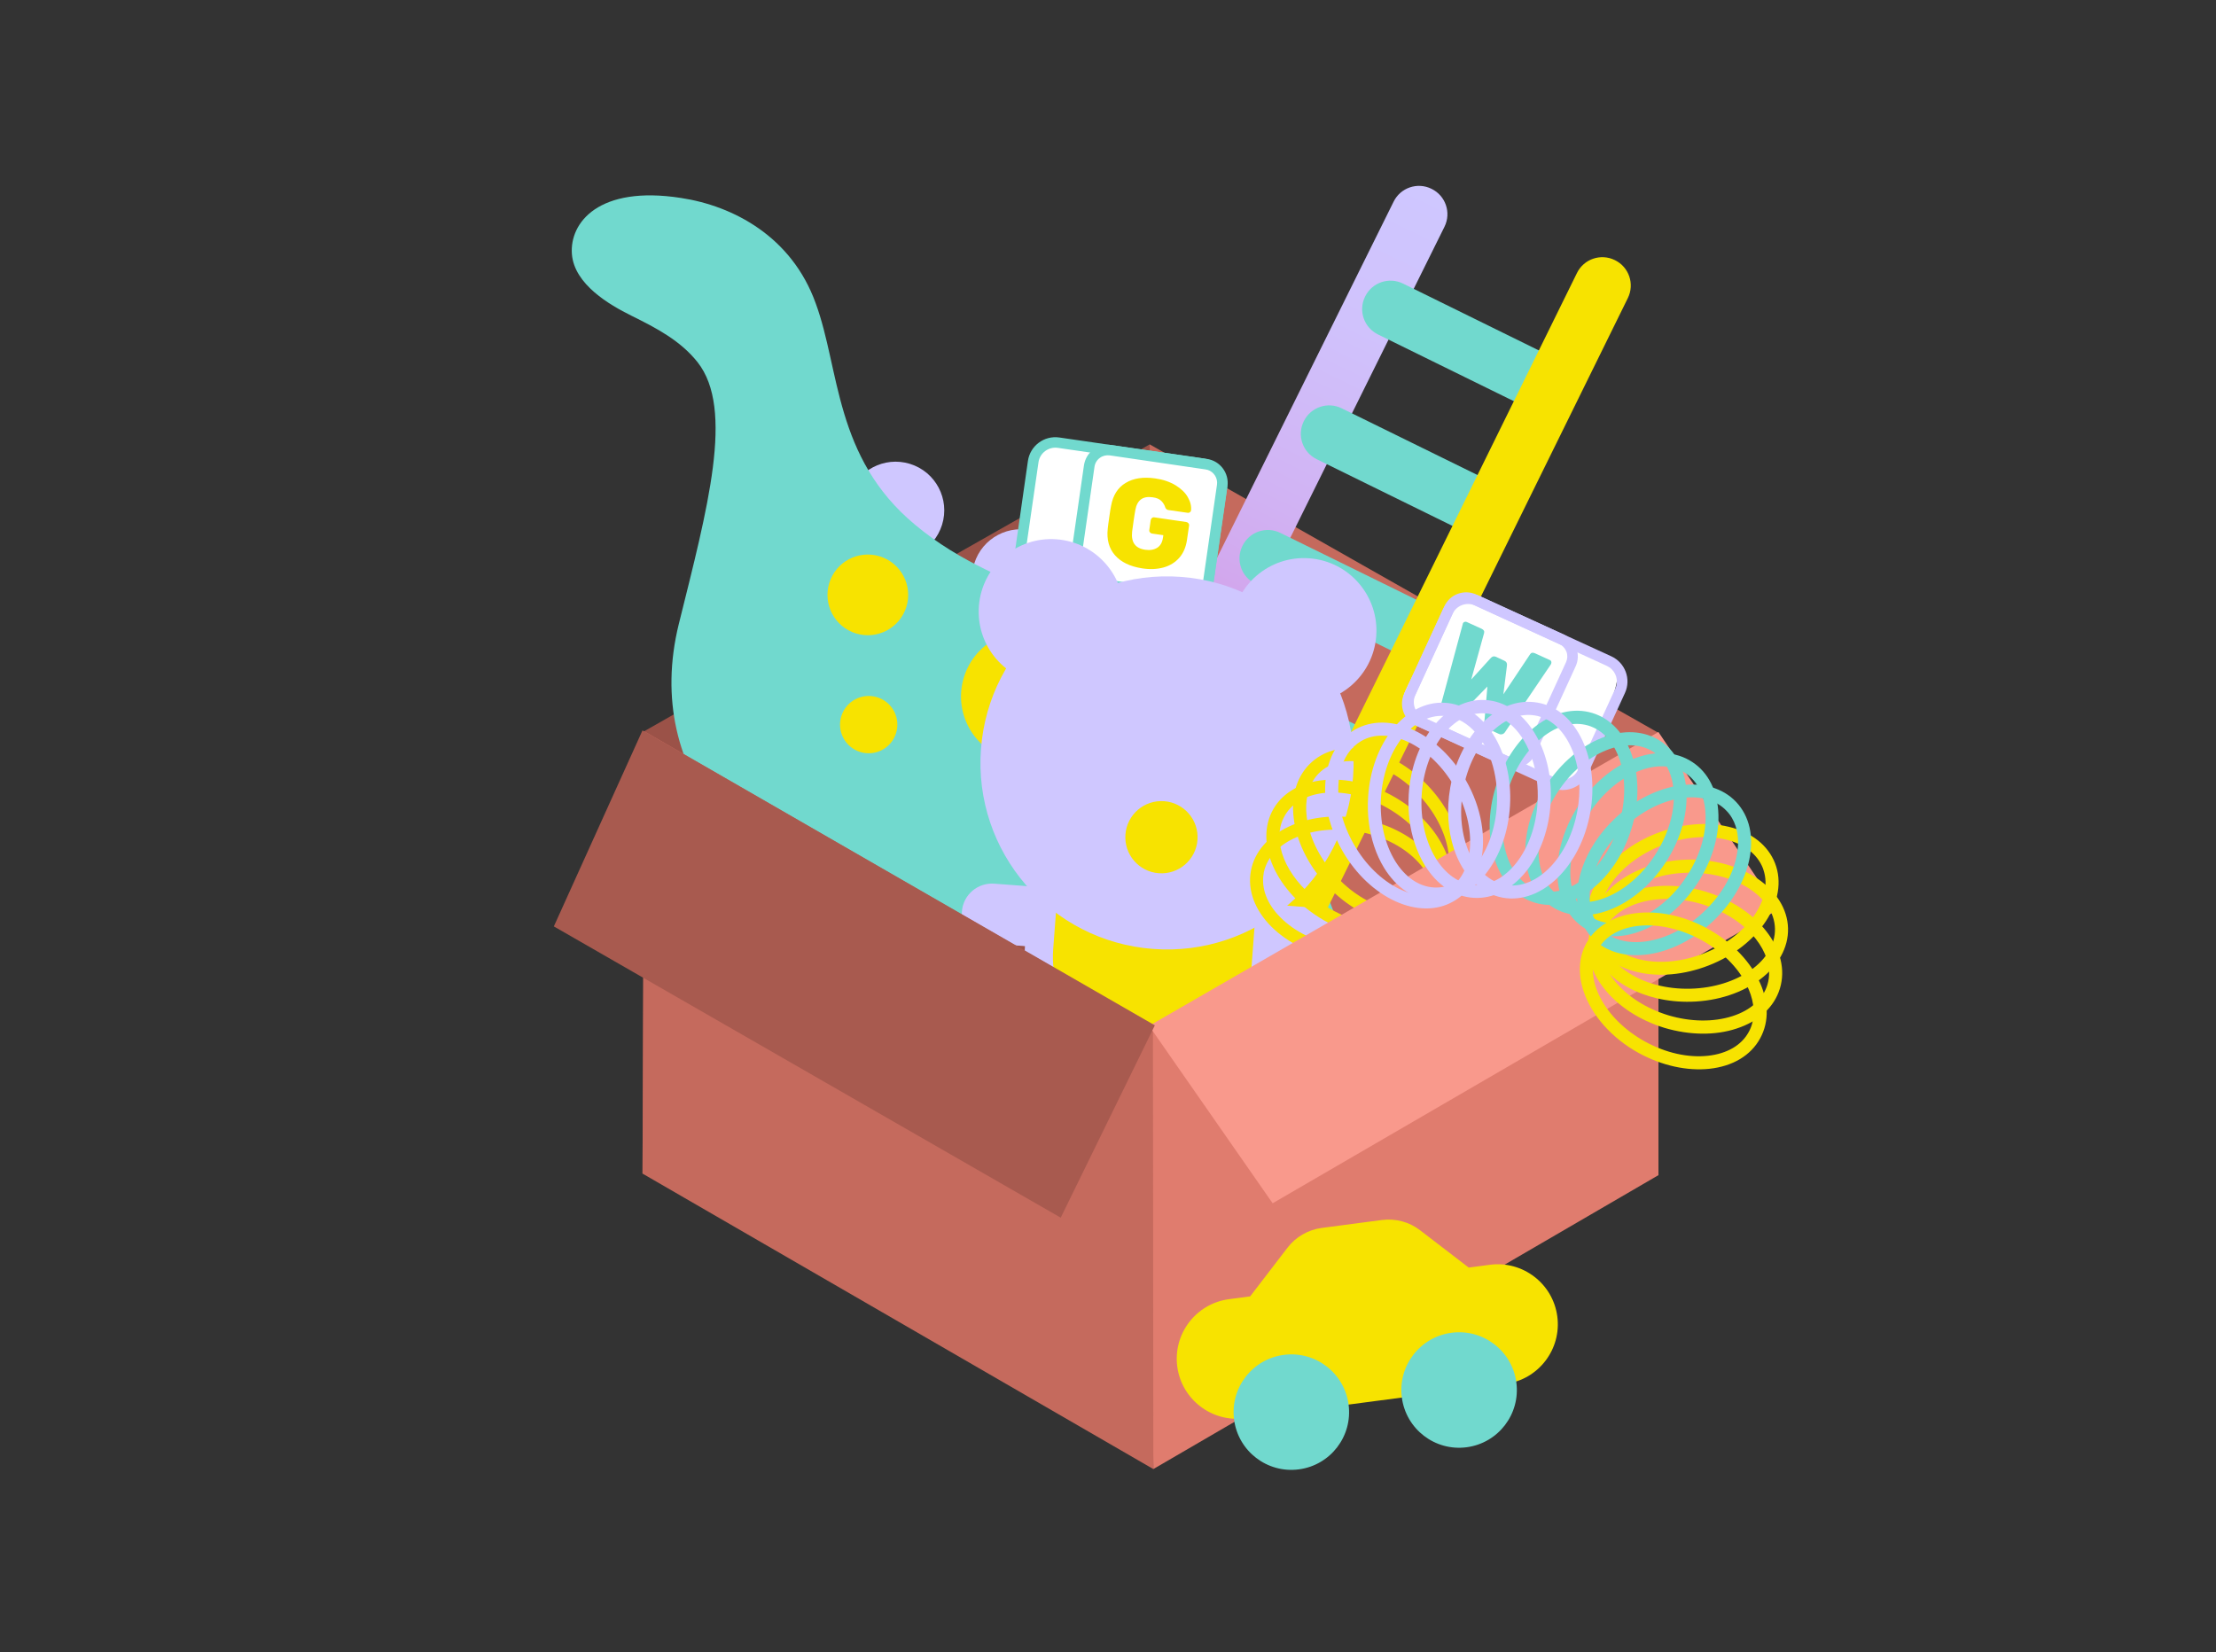 <svg width="472" height="352" viewBox="0 0 472 352" fill="none" xmlns="http://www.w3.org/2000/svg">
<rect x="0" y="0" width="472" height="352" fill="#333333" stroke="none"/>
<path d="M137.211 155.771L244.879 94.663L244.879 187.78L136.852 250.008L137.211 155.771Z" fill="#9B5248"/>
<path d="M244.877 94.662L353.24 156.111L353.24 250.344L244.877 187.78L244.877 94.662Z" fill="#C56A5D"/>
<path d="M187.696 118.613C193.162 120.306 198.966 117.247 200.659 111.781C202.352 106.315 199.293 100.511 193.827 98.818C188.361 97.125 182.557 100.184 180.864 105.65C179.171 111.116 182.23 116.92 187.696 118.613Z" fill="#CFC7FF"/>
<path d="M214.348 133.006C219.814 134.699 225.618 131.641 227.311 126.175C229.004 120.708 225.945 114.905 220.479 113.212C215.013 111.519 209.21 114.577 207.517 120.044C205.823 125.51 208.882 131.313 214.348 133.006Z" fill="#CFC7FF"/>
<path d="M241.497 147.973C246.963 149.666 252.766 146.607 254.46 141.141C256.153 135.675 253.094 129.871 247.628 128.178C242.162 126.485 236.358 129.544 234.665 135.01C232.972 140.476 236.031 146.28 241.497 147.973Z" fill="#CFC7FF"/>
<path d="M261.768 170.48C267.234 172.173 273.038 169.115 274.731 163.649C276.424 158.183 273.365 152.379 267.899 150.686C262.433 148.993 256.629 152.052 254.936 157.518C253.243 162.984 256.302 168.787 261.768 170.48Z" fill="#CFC7FF"/>
<path d="M307.072 237.317C296.608 224.406 289.815 209.69 283.293 192.198C276.824 174.807 263.143 151.651 248.123 140.693C248.047 140.669 247.994 140.568 247.994 140.568C239.785 134.494 230.202 130.685 225.069 128.255C215.033 123.465 204.747 120.026 194.865 111.753C177.69 97.436 178.942 78.737 173.736 64.596C168.631 50.402 156.195 43.86 145.031 42.168C127.545 39.442 121.289 47.426 121.813 54.147C122.333 60.615 129.895 64.975 134.414 67.215C139.883 69.918 144.945 72.579 148.574 77.151C156.486 87.169 150.689 108.328 144.585 132.924C140.634 148.937 144.393 163.134 153.136 173.998L147.409 192.488C146.149 196.555 148.426 200.876 152.493 202.135C156.559 203.395 160.88 201.117 162.139 197.051L165.775 185.312C167.244 186.272 168.736 187.154 170.252 187.96C171.179 188.499 172.128 188.962 173.155 189.448L170.066 199.422C168.806 203.488 171.084 207.809 175.15 209.069C179.216 210.328 183.537 208.051 184.797 203.985L187.577 195.008C190.185 195.816 192.794 196.624 195.527 197.302L192.699 206.432C191.44 210.498 193.717 214.819 197.783 216.079C201.849 217.338 206.17 215.061 207.43 210.995L210.733 200.33C213.561 200.702 216.389 201.073 219.111 201.243L215.332 213.442C214.073 217.509 216.35 221.83 220.416 223.089C224.483 224.349 228.804 222.071 230.063 218.005L235.434 200.666C236.597 200.438 237.761 200.209 238.848 199.957C246.764 198.289 248.133 195.77 254.479 196.727C256.9 197.056 258.546 197.986 261.486 201.252C266.589 207.036 273.828 220.041 283.834 231.717C302.277 253.069 326.632 255.063 326.632 255.063C326.632 255.063 317.536 250.227 307.072 237.317Z" fill="#71D9CE"/>
<path d="M183.225 160.195C186.445 161.192 189.864 159.39 190.862 156.17C191.859 152.95 190.057 149.53 186.837 148.533C183.616 147.536 180.197 149.338 179.2 152.558C178.202 155.778 180.004 159.197 183.225 160.195Z" fill="#F7E300"/>
<path d="M214.479 161.635C221.809 163.906 229.592 159.804 231.863 152.473C234.133 145.143 230.031 137.359 222.701 135.089C215.37 132.818 207.587 136.92 205.317 144.251C203.046 151.581 207.148 159.365 214.479 161.635Z" fill="#F7E300"/>
<path d="M240.86 170.394C244.08 171.392 247.499 169.59 248.496 166.369C249.494 163.149 247.692 159.73 244.472 158.732C241.251 157.735 237.832 159.537 236.835 162.757C235.837 165.977 237.639 169.397 240.86 170.394Z" fill="#F7E300"/>
<path d="M182.304 134.937C186.838 136.341 191.651 133.804 193.056 129.27C194.46 124.736 191.923 119.922 187.389 118.518C182.855 117.114 178.041 119.651 176.637 124.185C175.233 128.718 177.77 133.532 182.304 134.937Z" fill="#F7E300"/>
<path d="M225.663 200.184C228.665 201.671 232.289 200.427 233.75 197.427L307.668 48.307C309.156 45.307 307.912 41.685 304.91 40.225C301.907 38.739 298.283 39.982 296.823 42.982L222.904 192.102C221.417 195.102 222.661 198.724 225.663 200.184Z" fill="url(#paint0_linear)"/>
<path d="M333.795 84.337C335.282 81.337 334.038 77.715 331.036 76.255L298.85 60.416C295.848 58.93 292.224 60.173 290.764 63.173C289.276 66.173 290.52 69.795 293.522 71.255L325.708 87.067C328.683 88.554 332.307 87.337 333.795 84.337Z" fill="#71D9CE"/>
<path d="M320.73 110.88C322.218 107.879 320.974 104.258 317.972 102.798L285.786 86.986C282.784 85.499 279.16 86.743 277.699 89.743C276.212 92.743 277.456 96.365 280.458 97.825L312.643 113.637C315.618 115.096 319.243 113.88 320.73 110.88Z" fill="#71D9CE"/>
<path d="M307.668 137.422C309.155 134.422 307.911 130.8 304.909 129.341L272.724 113.529C269.721 112.042 266.097 113.285 264.637 116.286C263.149 119.286 264.393 122.908 267.395 124.367L299.581 140.179C302.556 141.639 306.18 140.396 307.668 137.422Z" fill="#71D9CE"/>
<path d="M294.605 163.965C296.093 160.965 294.849 157.343 291.847 155.884L259.661 140.071C256.659 138.585 253.035 139.828 251.574 142.828C250.087 145.829 251.331 149.451 254.333 150.91L286.518 166.722C289.493 168.182 293.118 166.939 294.605 163.965Z" fill="#71D9CE"/>
<path d="M281.541 190.508C283.028 187.507 281.784 183.886 278.782 182.426L246.597 166.614C243.594 165.127 239.97 166.371 238.51 169.371C237.022 172.371 238.266 175.993 241.268 177.453L273.454 193.265C276.429 194.724 280.053 193.481 281.541 190.508Z" fill="#71D9CE"/>
<path d="M263.556 218.807C266.558 220.294 270.182 219.05 271.642 216.05L346.724 63.498C348.211 60.497 346.967 56.875 343.965 55.416C340.963 53.929 337.339 55.172 335.878 58.173L260.797 210.725C259.309 213.726 260.553 217.348 263.556 218.807Z" fill="#F7E300"/>
<path d="M252.066 126.971L221.435 122.522C218.828 122.136 217.007 119.729 217.371 117.095L220.076 98.353C220.458 95.754 222.869 93.943 225.511 94.312L256.142 98.76C258.749 99.147 260.57 101.554 260.206 104.188L257.492 122.957C257.11 125.555 254.7 127.366 252.066 126.971Z" fill="white"/>
<path d="M220.254 123.405C219.101 123.025 218.117 122.315 217.372 121.329C216.421 120.068 216.013 118.512 216.257 116.963L218.944 98.186C219.413 94.964 222.41 92.725 225.642 93.199L256.3 97.656C259.532 98.13 261.784 101.124 261.315 104.346L258.601 123.114C258.384 124.672 257.542 126.052 256.279 126.998C255.016 127.943 253.457 128.347 251.903 128.101L221.272 123.652C220.906 123.591 220.576 123.511 220.254 123.405ZM256.622 100.013C256.434 99.952 256.211 99.907 255.988 99.864L225.33 95.406C223.348 95.107 221.462 96.499 221.194 98.484L218.48 117.252C218.341 118.213 218.586 119.183 219.16 119.964C219.734 120.746 220.602 121.269 221.575 121.383L252.224 125.867C253.188 126.008 254.16 125.765 254.942 125.195C255.725 124.624 256.248 123.76 256.36 122.79L259.074 104.021C259.335 102.241 258.257 100.553 256.622 100.013Z" fill="#71D9CE"/>
<path d="M252.827 127.103L232.463 124.146C230.249 123.83 228.723 121.787 229.062 119.589L232.011 99.298C232.323 97.091 234.369 95.575 236.574 95.917L256.938 98.874C259.152 99.19 260.678 101.233 260.339 103.431L257.399 123.695C257.087 125.902 255.041 127.419 252.827 127.103Z" fill="white"/>
<path d="M231.45 125.055C229.118 124.286 227.601 121.949 227.956 119.431L230.878 99.132C231.087 97.779 231.786 96.559 232.881 95.765C233.983 94.944 235.347 94.594 236.704 94.805L257.068 97.762C259.88 98.157 261.836 100.786 261.447 103.59L258.524 123.889C258.316 125.241 257.616 126.462 256.522 127.256C255.419 128.076 254.055 128.426 252.698 128.215L232.334 125.258C232.022 125.214 231.718 125.144 231.45 125.055ZM257.248 100.102C257.087 100.049 256.917 100.022 256.747 99.996L236.392 97.012C235.624 96.907 234.849 97.095 234.253 97.55C233.63 97.996 233.223 98.691 233.119 99.456L230.197 119.756C229.971 121.34 231.066 122.796 232.655 123.025L253.019 125.982C253.787 126.087 254.562 125.899 255.158 125.444C255.781 124.998 256.188 124.303 256.292 123.537L259.215 103.238C259.405 101.85 258.561 100.535 257.248 100.102Z" fill="#71D9CE"/>
<path d="M237.489 118.282C236.216 116.825 235.682 114.931 235.949 112.591C235.991 112.102 236.113 111.283 236.269 110.179C236.425 109.076 236.546 108.257 236.66 107.732C237.061 105.525 238.081 103.877 239.745 102.886C241.418 101.868 243.513 101.553 246.04 101.912C247.745 102.149 249.184 102.653 250.4 103.381C251.581 104.125 252.468 104.951 253.007 105.929C253.555 106.879 253.782 107.813 253.688 108.73C253.662 108.899 253.591 109.023 253.44 109.122C253.315 109.229 253.155 109.265 253.012 109.247L248.87 108.65C248.7 108.624 248.566 108.58 248.476 108.491C248.387 108.402 248.297 108.314 248.225 108.171C248.071 107.647 247.811 107.176 247.389 106.741C246.968 106.306 246.343 106.04 245.486 105.935C243.414 105.637 242.196 106.538 241.821 108.665C241.716 109.163 241.612 109.928 241.456 110.943C241.299 111.957 241.214 112.758 241.135 113.266C240.895 115.526 241.81 116.805 243.908 117.112C244.926 117.27 245.809 117.117 246.485 116.689C247.161 116.261 247.578 115.539 247.716 114.489L247.786 114.008L245.402 113.666C245.205 113.631 245.053 113.551 244.928 113.391C244.802 113.232 244.766 113.071 244.801 112.876L245.096 110.811C245.13 110.615 245.21 110.464 245.37 110.339C245.53 110.214 245.691 110.178 245.887 110.213L252.663 111.205C252.86 111.24 253.012 111.32 253.137 111.48C253.263 111.64 253.299 111.8 253.264 111.996L252.813 115.075C252.588 116.57 252.057 117.817 251.196 118.806C250.335 119.795 249.213 120.491 247.868 120.877C246.495 121.253 244.979 121.345 243.256 121.073C240.684 120.669 238.762 119.738 237.489 118.282Z" fill="#F7E300"/>
<path d="M280.159 206.209L262.338 204.869L263.297 192.122L281.118 193.462C284.622 193.726 287.308 196.783 287.04 200.347C286.72 203.786 283.663 206.472 280.159 206.209Z" fill="#CFC7FF"/>
<path d="M246.306 236.287L247.646 218.466L260.393 219.424L259.053 237.245C258.789 240.749 255.732 243.435 252.168 243.167C248.664 242.904 246.043 239.79 246.306 236.287Z" fill="#CFC7FF"/>
<path d="M226.976 234.833L228.316 217.012L241.063 217.971L239.723 235.792C239.459 239.295 236.402 241.982 232.838 241.714C229.394 241.455 226.713 238.337 226.976 234.833Z" fill="#CFC7FF"/>
<path d="M210.81 200.994L228.631 202.334L229.59 189.587L211.769 188.247C208.265 187.983 205.152 190.605 204.884 194.169C204.625 197.612 207.306 200.73 210.81 200.994Z" fill="#CFC7FF"/>
<path d="M243.476 230.302C228.494 229.176 217.204 216.115 218.336 201.073L219.885 180.473L274.254 184.562L272.705 205.162C271.574 220.204 258.457 231.429 243.476 230.302Z" fill="#CFC7FF"/>
<path d="M243.877 224.986C232.218 224.11 223.447 213.912 224.323 202.253L225.527 186.244L267.815 189.424L266.606 205.493C265.729 217.153 255.536 225.863 243.877 224.986Z" fill="#F7E300"/>
<path d="M245.594 202.151C267.481 203.797 286.558 187.389 288.204 165.503C289.85 143.616 273.442 124.539 251.555 122.893C229.668 121.247 210.591 137.655 208.945 159.542C207.299 181.428 223.708 200.505 245.594 202.151Z" fill="#CFC7FF"/>
<path d="M276.57 149.743C285.078 150.383 292.493 144.005 293.133 135.497C293.773 126.99 287.395 119.574 278.887 118.934C270.379 118.294 262.964 124.673 262.324 133.18C261.684 141.688 268.062 149.104 276.57 149.743Z" fill="#CFC7FF"/>
<path d="M222.744 145.695C231.252 146.335 238.667 139.957 239.307 131.449C239.947 122.942 233.569 115.526 225.061 114.886C216.553 114.246 209.138 120.624 208.498 129.132C207.858 137.64 214.236 145.055 222.744 145.695Z" fill="#CFC7FF"/>
<path d="M246.807 186.022C251.044 186.34 254.738 183.164 255.056 178.927C255.375 174.69 252.198 170.996 247.961 170.678C243.724 170.359 240.031 173.536 239.712 177.773C239.393 182.01 242.57 185.703 246.807 186.022Z" fill="#F7E300"/>
<path d="M244.877 219.789L353.24 157.226L353.24 250.344L245.653 312.952L244.877 219.789Z" fill="#E07C6E"/>
<path d="M137.211 155.771L245.574 218.334L245.654 312.952L136.852 250.008L137.211 155.771Z" fill="#C56A5D"/>
<path d="M311.111 187.597C311.506 185.834 311.617 183.904 311.366 181.865C310.796 177.092 308.443 172.159 304.756 168.027C301.069 163.895 296.449 160.986 291.767 159.861C286.909 158.696 282.497 159.571 279.426 162.319C276.324 165.077 274.955 169.317 275.554 174.277C276.123 179.05 278.476 183.983 282.164 188.115C285.851 192.247 290.471 195.156 295.153 196.281C300.011 197.446 304.422 196.571 307.494 193.823C309.31 192.209 310.529 190.075 311.111 187.597ZM278.532 169.177C278.996 167.227 279.92 165.583 281.284 164.38C283.679 162.248 287.188 161.607 291.125 162.555C295.269 163.532 299.36 166.126 302.685 169.856C306.011 173.585 308.11 177.95 308.602 182.193C309.095 186.241 308.031 189.63 305.636 191.762C303.241 193.894 299.732 194.535 295.794 193.587C291.651 192.61 287.56 190.016 284.234 186.286C280.909 182.557 278.81 178.192 278.318 173.949C278.105 172.223 278.196 170.626 278.532 169.177Z" fill="#F7E300"/>
<path d="M308.96 190.465C310.58 183.53 305.822 174.888 297.09 169.817C287.027 163.979 275.423 165.115 271.246 172.31C267.049 179.544 271.842 190.165 281.905 196.003C291.968 201.841 303.573 200.705 307.74 193.481C308.339 192.531 308.714 191.493 308.96 190.465ZM272.748 176.056C272.936 175.243 273.26 174.449 273.673 173.725C277.104 167.822 286.972 167.163 295.704 172.235C304.437 177.306 308.762 186.221 305.361 192.115C301.931 198.018 292.062 198.676 283.33 193.605C275.685 189.152 271.415 181.786 272.748 176.056Z" fill="#F7E300"/>
<path d="M307.82 193.618C307.859 193.442 307.919 193.226 307.948 193.021C308.69 188.955 307.13 184.739 303.608 181.205C300.194 177.799 295.309 175.37 289.862 174.4C278.41 172.352 267.897 177.37 266.432 185.56C265.69 189.625 267.251 193.842 270.772 197.375C274.186 200.782 279.072 203.211 284.519 204.18L284.756 202.828L284.519 204.18C289.965 205.15 295.395 204.591 299.789 202.58C304.064 200.608 306.931 197.438 307.82 193.618ZM269.235 185.643C270.755 179.198 279.62 175.411 289.367 177.143C294.265 178.034 298.632 180.177 301.625 183.201C304.501 186.067 305.769 189.401 305.215 192.555C304.661 195.71 302.314 198.381 298.607 200.099C294.724 201.876 289.921 202.357 285.003 201.506C280.105 200.616 275.739 198.472 272.745 195.448C269.869 192.582 268.601 189.248 269.156 186.094C269.166 185.927 269.186 185.79 269.235 185.643Z" fill="#F7E300"/>
<path d="M244.754 218.536L353.24 155.94L378.734 193.769L271.067 256.332L244.754 218.536Z" fill="#F9998C"/>
<path d="M136.85 155.593L245.978 218.426L225.93 259.401L117.967 197.35L136.85 155.593Z" fill="#A85A4F"/>
<path d="M313.664 127.564L344.084 141.855C344.084 141.855 345.233 142.171 344.041 146.714C342.866 151.233 336.063 165.774 336.063 165.774C336.063 165.774 333.465 168.149 330.268 166.691C327.071 165.234 302.824 153.978 302.824 153.978C302.824 153.978 297.034 152.267 299.383 147.088C301.732 141.91 309.762 128.114 309.762 128.114L313.664 127.564Z" fill="white"/>
<path d="M307.071 150.454C306.966 150.21 306.946 149.992 307.021 149.735L311.569 132.918C311.562 132.879 311.594 132.833 311.602 132.77C311.659 132.639 311.762 132.539 311.935 132.487C312.084 132.42 312.248 132.43 312.379 132.487L315.576 133.944C316.04 134.163 316.215 134.454 316.107 134.858L313.367 144.756L317.507 140.201C317.841 139.816 318.209 139.729 318.627 139.915L320.461 140.773C320.879 140.959 321.045 141.313 320.974 141.811L320.209 147.913L325.905 139.374C326.033 139.189 326.175 139.082 326.332 139.054C326.488 139.025 326.675 139.052 326.938 139.165L330.135 140.623C330.29 140.696 330.39 140.799 330.418 140.955C330.463 141.089 330.452 141.252 330.395 141.384L330.323 141.539L320.55 155.975C320.406 156.184 320.232 156.337 319.981 156.403C319.73 156.469 319.465 156.456 319.218 156.32L316.749 155.194C316.485 155.081 316.316 154.93 316.218 154.725C316.12 154.521 316.108 154.341 316.134 154.154L316.813 146.249L311.297 151.905C311.162 152.051 310.997 152.142 310.786 152.201C310.574 152.26 310.348 152.24 310.085 152.127L307.639 151.017C307.368 150.864 307.176 150.697 307.071 150.454Z" fill="#71D9CE"/>
<path d="M300.832 154.14C298.82 152.749 298.03 150.084 299.083 147.77L307.631 129.171C308.213 127.933 309.228 126.959 310.499 126.505C311.786 126.027 313.189 126.074 314.427 126.656L333.081 135.174C334.32 135.756 335.293 136.771 335.748 138.042C336.225 139.329 336.178 140.732 335.596 141.97L327.055 160.608C326.473 161.847 325.458 162.82 324.187 163.275C322.9 163.752 321.497 163.705 320.259 163.123L301.621 154.582C301.357 154.468 301.087 154.316 300.832 154.14ZM332.591 137.466C332.452 137.371 332.297 137.298 332.142 137.225L313.504 128.684C312.8 128.368 312.005 128.331 311.306 128.601C310.584 128.854 309.998 129.405 309.682 130.11L301.141 148.748C300.477 150.203 301.112 151.906 302.567 152.57L321.205 161.111C321.909 161.427 322.704 161.464 323.403 161.195C324.125 160.941 324.711 160.39 325.027 159.685L333.568 141.047C333.884 140.343 333.921 139.548 333.652 138.849C333.427 138.284 333.053 137.786 332.591 137.466Z" fill="#CFC7FF"/>
<path d="M301.405 154.399C300.411 153.712 299.67 152.756 299.237 151.602C298.685 150.126 298.735 148.521 299.406 147.104L307.331 129.852C308.691 126.896 312.191 125.589 315.148 126.949L343.205 139.813C346.162 141.173 347.468 144.673 346.108 147.63L338.199 164.859C336.84 167.815 333.339 169.122 330.383 167.762L302.325 154.898C301.999 154.776 301.683 154.591 301.405 154.399ZM342.807 142.169C342.645 142.057 342.444 141.953 342.243 141.848L314.209 129C312.398 128.159 310.2 128.964 309.382 130.791L301.473 148.02C301.068 148.903 301.028 149.9 301.356 150.811C301.684 151.721 302.366 152.466 303.264 152.847L331.322 165.711C333.133 166.552 335.33 165.747 336.148 163.92L344.057 146.691C344.81 145.058 344.241 143.16 342.807 142.169Z" fill="#CFC7FF"/>
<path d="M338.909 205.578C339.474 207.284 340.402 209.001 341.683 210.6C344.665 214.378 349.236 217.336 354.544 218.971C359.863 220.539 365.311 220.627 369.87 219.116C374.645 217.566 377.914 214.524 379.116 210.567C380.318 206.611 379.268 202.258 376.168 198.323C373.186 194.545 368.615 191.588 363.307 189.952C358.008 188.345 352.54 188.297 347.971 189.778C343.196 191.328 339.928 194.37 338.725 198.326C338.035 200.677 338.1 203.137 338.909 205.578ZM376.295 204.222C376.919 206.105 376.994 208.006 376.462 209.749C375.525 212.835 372.885 215.211 369.022 216.459C364.983 217.765 360.132 217.707 355.353 216.288C350.593 214.829 346.492 212.206 343.852 208.869C341.329 205.69 340.443 202.229 341.38 199.144C342.316 196.059 344.956 193.683 348.819 192.435C352.859 191.129 357.709 191.186 362.489 192.606C367.248 194.064 371.35 196.688 373.99 200.024C375.065 201.398 375.827 202.811 376.295 204.222Z" fill="#F7E300"/>
<path d="M339.229 202.012C341.462 208.748 350.037 213.643 360.141 213.396C371.773 213.132 381.065 206.103 380.844 197.753C380.623 189.404 371.012 182.861 359.38 183.125C347.758 183.418 338.456 190.418 338.647 198.777C338.694 199.904 338.888 200.982 339.229 202.012ZM377.634 195.357C377.897 196.151 378.043 196.984 378.061 197.827C378.226 204.628 370.141 210.376 360.038 210.623C349.934 210.87 341.604 205.534 341.43 198.704C341.266 191.903 349.35 186.155 359.454 185.908C368.303 185.718 375.782 189.768 377.634 195.357Z" fill="#F7E300"/>
<path d="M338.558 198.709C338.617 198.885 338.685 199.091 338.743 199.267C340.246 203.111 343.749 205.9 348.637 207.055C353.319 208.181 358.739 207.69 363.916 205.681C374.761 201.466 381.089 191.698 378.085 183.912C376.582 180.068 373.079 177.279 368.191 176.124C363.509 174.999 358.089 175.489 352.912 177.499L353.409 178.803L352.912 177.499C347.734 179.508 343.417 182.833 340.764 186.846C338.092 190.8 337.33 195.002 338.558 198.709ZM375.622 185.348C377.699 191.614 372.119 199.502 362.901 203.112C358.244 204.916 353.432 205.369 349.288 204.391C345.321 203.453 342.513 201.283 341.352 198.272C340.201 195.291 340.795 191.765 343.045 188.408C345.403 184.884 349.288 181.931 353.907 180.107C358.565 178.302 363.377 177.85 367.52 178.828C371.487 179.765 374.296 181.936 375.486 184.936C375.525 185.054 375.574 185.201 375.622 185.348Z" fill="#F7E300"/>
<path d="M336.585 195.511C337.101 197.07 337.932 198.492 339.057 199.719C341.883 202.732 346.193 204.014 351.143 203.287C355.906 202.59 360.771 200.129 364.795 196.315C368.829 192.529 371.611 187.821 372.599 183.119C373.617 178.211 372.635 173.868 369.808 170.855C364.106 164.78 352.559 166.288 344.069 174.26C337.297 180.617 334.499 189.216 336.585 195.511ZM369.672 175.96C370.305 177.872 370.389 180.097 369.856 182.526C368.986 186.699 366.48 190.859 362.849 194.283C359.217 197.706 354.892 199.923 350.687 200.533C346.668 201.114 343.221 200.167 341.039 197.821C336.384 192.835 338.576 183.197 345.947 176.282C353.318 169.366 363.111 167.786 367.757 172.743C368.647 173.656 369.272 174.754 369.672 175.96Z" fill="#71D9CE"/>
<path d="M332.545 191.202C333.422 193.849 335.006 196.066 337.228 197.55C340.693 199.829 345.151 200.082 349.789 198.219C354.261 196.443 358.412 192.913 361.477 188.273C364.543 183.634 366.149 178.433 366.02 173.612C365.892 168.594 363.91 164.583 360.454 162.333C356.989 160.054 352.531 159.801 347.893 161.664C343.421 163.44 339.27 166.97 336.205 171.61C331.921 178.187 330.703 185.642 332.545 191.202ZM362.607 169.618C363.017 170.853 363.249 172.245 363.286 173.734C363.386 177.978 361.957 182.63 359.187 186.78C356.455 190.949 352.765 194.098 348.814 195.669C345.038 197.181 341.462 197.028 338.79 195.269C333.103 191.506 333.022 181.609 338.583 173.172C341.315 169.002 345.005 165.853 348.956 164.283C352.732 162.77 356.308 162.924 358.98 164.682C360.654 165.792 361.896 167.47 362.607 169.618Z" fill="#71D9CE"/>
<path d="M325.743 186.731C326.64 189.437 328.253 191.645 330.465 193.099C337.444 197.707 348.309 193.551 354.715 183.822C361.13 174.122 360.661 162.461 353.692 157.882C350.227 155.603 345.769 155.35 341.13 157.213C336.659 158.989 332.508 162.519 329.442 167.159C326.377 171.798 324.77 176.999 324.899 181.82C324.984 183.555 325.246 185.231 325.743 186.731ZM355.845 165.167C357.414 169.902 356.286 176.446 352.414 182.299C346.853 190.737 337.694 194.523 332.017 190.789C329.345 189.03 327.822 185.814 327.712 181.737C327.611 177.494 329.04 172.842 331.811 168.692C334.542 164.522 338.232 161.373 342.184 159.802C345.959 158.29 349.536 158.443 352.208 160.202C353.931 161.361 355.153 163.078 355.845 165.167Z" fill="#71D9CE"/>
<path d="M318.389 183.161C319.948 187.868 322.98 191.107 326.898 192.29C330.855 193.492 335.208 192.441 339.142 189.342C342.92 186.36 345.907 181.779 347.514 176.48C350.904 165.335 347.151 154.304 339.169 151.889C335.212 150.687 330.859 151.738 326.924 154.837C323.146 157.819 320.159 162.4 318.553 167.699C316.946 172.997 316.858 178.445 318.379 183.034C318.359 183.073 318.369 183.103 318.389 183.161ZM345.001 161.904C346.288 165.787 346.319 170.706 344.801 175.682C343.342 180.442 340.709 184.513 337.373 187.153C334.164 189.686 330.723 190.532 327.647 189.625C324.602 188.709 322.235 186.098 320.967 182.274C320.958 182.245 320.948 182.215 320.938 182.186C319.632 178.146 319.69 173.296 321.138 168.507C322.597 163.747 325.23 159.675 328.567 157.035C331.775 154.503 335.216 153.656 338.292 154.563C341.485 155.529 343.792 158.257 345.001 161.904Z" fill="#71D9CE"/>
<path d="M309.682 180.823C311.515 186.353 315.261 190.368 320.12 191.239C328.339 192.693 336.682 184.575 338.721 173.094C339.691 167.647 339.102 162.227 337.091 157.833C334.993 153.273 331.587 150.386 327.502 149.683C323.408 148.951 319.221 150.502 315.697 154.053C312.29 157.467 309.891 162.343 308.892 167.799C308.07 172.511 308.425 177.029 309.682 180.823ZM335.322 160.966C336.482 164.466 336.72 168.533 335.988 172.628C334.226 182.581 327.315 189.703 320.615 188.496C313.914 187.288 309.873 178.247 311.635 168.294C312.496 163.405 314.639 159.039 317.653 156.016C320.519 153.14 323.853 151.872 327.008 152.426C330.162 152.98 332.833 155.327 334.551 159.034C334.854 159.652 335.098 160.289 335.322 160.966Z" fill="#CFC7FF"/>
<path d="M301.336 179.673C301.882 181.32 302.595 182.879 303.455 184.292C306.073 188.549 309.802 191.035 313.928 191.267C318.053 191.5 322.044 189.459 325.148 185.525C328.133 181.728 329.955 176.587 330.278 171.061C330.965 159.44 324.73 149.591 316.382 149.125C308.064 148.65 300.718 157.711 300.051 169.293C299.829 172.957 300.283 176.496 301.336 179.673ZM326.326 161.597C327.243 164.362 327.688 167.577 327.496 170.938C327.213 175.896 325.598 180.479 322.956 183.836C320.422 187.026 317.283 188.686 314.089 188.504C310.895 188.322 307.939 186.298 305.819 182.855C303.601 179.216 302.521 174.481 302.804 169.523C303.38 159.441 309.391 151.573 316.211 151.957C320.728 152.19 324.494 156.067 326.326 161.597Z" fill="#CFC7FF"/>
<path d="M292.682 180.255C293.228 181.902 293.94 183.462 294.8 184.874C297.419 189.132 301.148 191.617 305.273 191.85C309.398 192.083 313.39 190.041 316.494 186.108C319.479 182.311 321.301 177.169 321.624 171.643C322.311 160.023 316.076 150.173 307.728 149.708C299.409 149.233 292.064 158.294 291.397 169.876C291.175 173.54 291.629 177.078 292.682 180.255ZM317.662 162.151C318.579 164.916 319.024 168.131 318.832 171.491C318.549 176.449 316.934 181.032 314.292 184.389C311.758 187.579 308.619 189.239 305.425 189.057C302.231 188.875 299.275 186.852 297.155 183.408C294.937 179.769 293.857 175.034 294.14 170.076C294.716 159.994 300.727 152.126 307.547 152.51C312.073 152.773 315.83 156.621 317.662 162.151Z" fill="#CFC7FF"/>
<path d="M337.292 211.141C338.949 216.142 343.174 221.108 349.116 224.361C354.011 227.016 359.33 228.191 364.123 227.68C369.102 227.14 372.937 224.824 374.904 221.202C376.899 217.57 376.76 213.111 374.524 208.629C372.376 204.314 368.521 200.466 363.656 197.802C353.445 192.208 341.87 193.628 337.869 200.961C336.227 203.986 336.113 207.582 337.292 211.141ZM372.891 211.88C373.857 214.792 373.734 217.574 372.466 219.855C370.923 222.685 367.852 224.453 363.824 224.906C359.57 225.369 354.849 224.322 350.463 221.924C341.613 217.087 337.062 208.28 340.336 202.298C343.609 196.316 353.459 195.403 362.338 200.23C366.724 202.628 370.168 206.025 372.052 209.84C372.384 210.546 372.667 211.203 372.891 211.88Z" fill="#F7E300"/>
<path d="M315.39 183.665C316.594 178.533 315.606 172.103 312.216 166.207C309.451 161.411 305.548 157.612 301.181 155.566C296.657 153.441 292.199 153.385 288.599 155.426C285.009 157.497 282.797 161.364 282.328 166.351C281.898 171.162 283.192 176.446 285.928 181.252C291.721 191.346 302.306 196.195 309.545 192.033C312.576 190.343 314.541 187.309 315.39 183.665ZM285.448 164.436C286.149 161.429 287.711 159.148 289.957 157.849C292.723 156.247 296.28 156.341 299.991 158.082C303.829 159.911 307.331 163.288 309.803 167.595C314.824 176.344 314.092 186.25 308.197 189.64C302.301 193.03 293.372 188.644 288.38 179.885C285.899 175.549 284.731 170.843 285.12 166.601C285.161 165.837 285.28 165.112 285.448 164.436Z" fill="#CFC7FF"/>
<path d="M312.833 270.029L302.472 262.082C300.173 260.289 297.211 259.516 294.301 259.9L281.55 261.581C278.641 261.964 276.013 263.475 274.225 265.806L266.277 276.168L261.766 276.763C254.769 277.685 249.831 284.124 250.753 291.12C251.676 298.117 258.115 303.055 265.111 302.133L320.69 294.804C327.686 293.881 332.625 287.443 331.702 280.446C330.78 273.45 324.341 268.511 317.345 269.434L312.833 270.029Z" fill="#F7E300"/>
<path d="M276.659 313.016C283.394 312.128 288.133 305.949 287.245 299.214C286.357 292.479 280.178 287.739 273.443 288.627C266.708 289.515 261.968 295.695 262.856 302.43C263.744 309.165 269.924 313.904 276.659 313.016Z" fill="#71D9CE"/>
<path d="M312.391 308.305C319.126 307.417 323.866 301.237 322.978 294.502C322.09 287.767 315.91 283.027 309.175 283.916C302.44 284.804 297.7 290.983 298.588 297.718C299.477 304.453 305.656 309.193 312.391 308.305Z" fill="#71D9CE"/>
<defs>
<linearGradient id="paint0_linear" x1="304.714" y1="40.11" x2="225.954" y2="200.319" gradientUnits="userSpaceOnUse">
<stop stop-color="#CFC7FF"/>
<stop offset="0.187" stop-color="#D0C2FC"/>
<stop offset="0.421" stop-color="#D1B2F3"/>
<stop offset="0.681" stop-color="#D498E5"/>
<stop offset="0.958" stop-color="#D775D0"/>
<stop offset="0.999" stop-color="#D86FCD"/>
</linearGradient>
</defs>
</svg>
